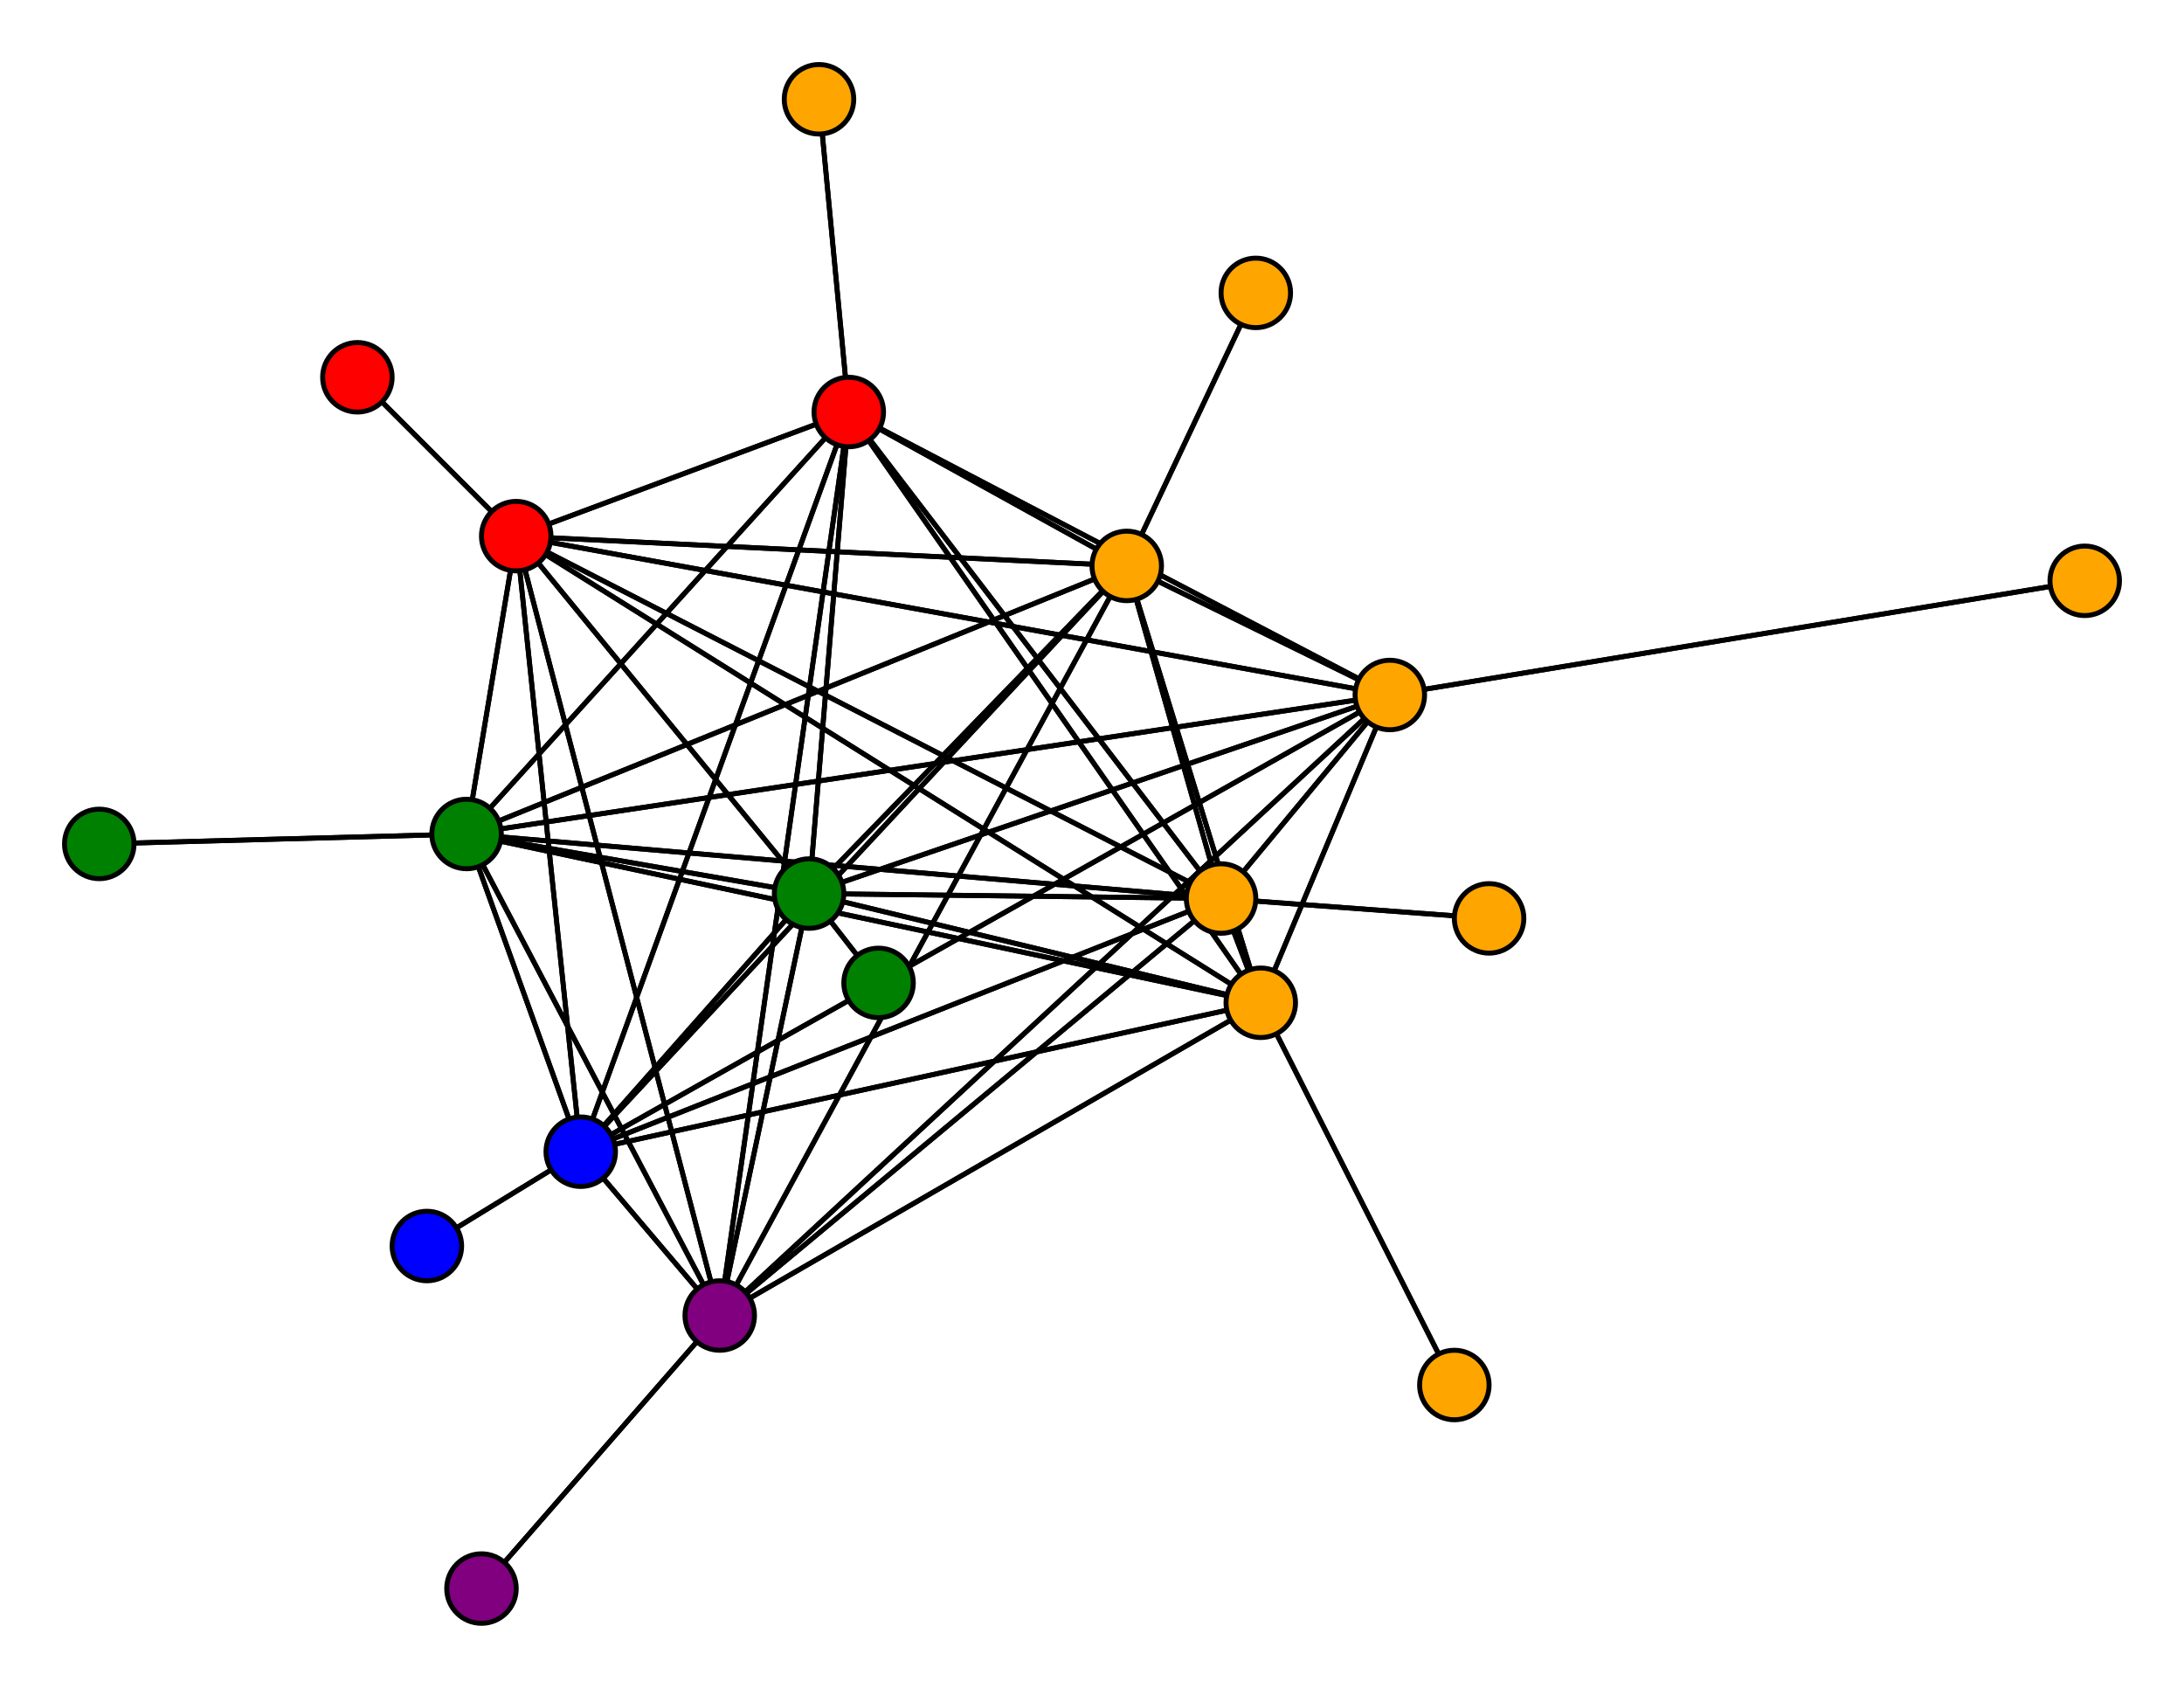<svg width="440" height="340" xmlns="http://www.w3.org/2000/svg">
<path stroke-width="1" stroke="black" d="M 177 198 163 180"/>
<path stroke-width="1" stroke="black" d="M 145 265 117 232"/>
<path stroke-width="1" stroke="black" d="M 145 265 163 180"/>
<path stroke-width="1" stroke="black" d="M 97 320 145 265"/>
<path stroke-width="1" stroke="black" d="M 171 83 280 140"/>
<path stroke-width="1" stroke="black" d="M 171 83 94 168"/>
<path stroke-width="1" stroke="black" d="M 171 83 145 265"/>
<path stroke-width="1" stroke="black" d="M 171 83 165 20"/>
<path stroke-width="1" stroke="black" d="M 171 83 227 114"/>
<path stroke-width="1" stroke="black" d="M 171 83 246 181"/>
<path stroke-width="1" stroke="black" d="M 171 83 254 202"/>
<path stroke-width="1" stroke="black" d="M 171 83 104 108"/>
<path stroke-width="1" stroke="black" d="M 171 83 117 232"/>
<path stroke-width="1" stroke="black" d="M 171 83 163 180"/>
<path stroke-width="1" stroke="black" d="M 165 20 171 83"/>
<path stroke-width="1" stroke="black" d="M 227 114 280 140"/>
<path stroke-width="1" stroke="black" d="M 227 114 94 168"/>
<path stroke-width="1" stroke="black" d="M 227 114 145 265"/>
<path stroke-width="1" stroke="black" d="M 227 114 171 83"/>
<path stroke-width="1" stroke="black" d="M 227 114 253 59"/>
<path stroke-width="1" stroke="black" d="M 227 114 246 181"/>
<path stroke-width="1" stroke="black" d="M 227 114 254 202"/>
<path stroke-width="1" stroke="black" d="M 227 114 104 108"/>
<path stroke-width="1" stroke="black" d="M 227 114 117 232"/>
<path stroke-width="1" stroke="black" d="M 145 265 104 108"/>
<path stroke-width="1" stroke="black" d="M 145 265 254 202"/>
<path stroke-width="1" stroke="black" d="M 145 265 246 181"/>
<path stroke-width="1" stroke="black" d="M 145 265 227 114"/>
<path stroke-width="1" stroke="black" d="M 280 140 145 265"/>
<path stroke-width="1" stroke="black" d="M 280 140 171 83"/>
<path stroke-width="1" stroke="black" d="M 280 140 227 114"/>
<path stroke-width="1" stroke="black" d="M 280 140 246 181"/>
<path stroke-width="1" stroke="black" d="M 280 140 254 202"/>
<path stroke-width="1" stroke="black" d="M 280 140 104 108"/>
<path stroke-width="1" stroke="black" d="M 280 140 117 232"/>
<path stroke-width="1" stroke="black" d="M 280 140 163 180"/>
<path stroke-width="1" stroke="black" d="M 420 117 280 140"/>
<path stroke-width="1" stroke="black" d="M 94 168 280 140"/>
<path stroke-width="1" stroke="black" d="M 94 168 20 170"/>
<path stroke-width="1" stroke="black" d="M 227 114 163 180"/>
<path stroke-width="1" stroke="black" d="M 94 168 145 265"/>
<path stroke-width="1" stroke="black" d="M 94 168 227 114"/>
<path stroke-width="1" stroke="black" d="M 94 168 246 181"/>
<path stroke-width="1" stroke="black" d="M 94 168 254 202"/>
<path stroke-width="1" stroke="black" d="M 94 168 104 108"/>
<path stroke-width="1" stroke="black" d="M 94 168 117 232"/>
<path stroke-width="1" stroke="black" d="M 94 168 163 180"/>
<path stroke-width="1" stroke="black" d="M 20 170 94 168"/>
<path stroke-width="1" stroke="black" d="M 145 265 280 140"/>
<path stroke-width="1" stroke="black" d="M 145 265 94 168"/>
<path stroke-width="1" stroke="black" d="M 145 265 97 320"/>
<path stroke-width="1" stroke="black" d="M 145 265 171 83"/>
<path stroke-width="1" stroke="black" d="M 94 168 171 83"/>
<path stroke-width="1" stroke="black" d="M 253 59 227 114"/>
<path stroke-width="1" stroke="black" d="M 246 181 280 140"/>
<path stroke-width="1" stroke="black" d="M 246 181 94 168"/>
<path stroke-width="1" stroke="black" d="M 104 108 117 232"/>
<path stroke-width="1" stroke="black" d="M 104 108 163 180"/>
<path stroke-width="1" stroke="black" d="M 72 76 104 108"/>
<path stroke-width="1" stroke="black" d="M 117 232 280 140"/>
<path stroke-width="1" stroke="black" d="M 117 232 94 168"/>
<path stroke-width="1" stroke="black" d="M 117 232 145 265"/>
<path stroke-width="1" stroke="black" d="M 117 232 171 83"/>
<path stroke-width="1" stroke="black" d="M 117 232 227 114"/>
<path stroke-width="1" stroke="black" d="M 117 232 246 181"/>
<path stroke-width="1" stroke="black" d="M 117 232 254 202"/>
<path stroke-width="1" stroke="black" d="M 117 232 104 108"/>
<path stroke-width="1" stroke="black" d="M 104 108 72 76"/>
<path stroke-width="1" stroke="black" d="M 117 232 86 251"/>
<path stroke-width="1" stroke="black" d="M 86 251 117 232"/>
<path stroke-width="1" stroke="black" d="M 163 180 280 140"/>
<path stroke-width="1" stroke="black" d="M 163 180 94 168"/>
<path stroke-width="1" stroke="black" d="M 163 180 145 265"/>
<path stroke-width="1" stroke="black" d="M 163 180 171 83"/>
<path stroke-width="1" stroke="black" d="M 163 180 227 114"/>
<path stroke-width="1" stroke="black" d="M 163 180 246 181"/>
<path stroke-width="1" stroke="black" d="M 163 180 254 202"/>
<path stroke-width="1" stroke="black" d="M 163 180 104 108"/>
<path stroke-width="1" stroke="black" d="M 163 180 117 232"/>
<path stroke-width="1" stroke="black" d="M 163 180 177 198"/>
<path stroke-width="1" stroke="black" d="M 117 232 163 180"/>
<path stroke-width="1" stroke="black" d="M 280 140 94 168"/>
<path stroke-width="1" stroke="black" d="M 104 108 254 202"/>
<path stroke-width="1" stroke="black" d="M 104 108 227 114"/>
<path stroke-width="1" stroke="black" d="M 246 181 145 265"/>
<path stroke-width="1" stroke="black" d="M 246 181 171 83"/>
<path stroke-width="1" stroke="black" d="M 246 181 227 114"/>
<path stroke-width="1" stroke="black" d="M 246 181 300 185"/>
<path stroke-width="1" stroke="black" d="M 246 181 254 202"/>
<path stroke-width="1" stroke="black" d="M 246 181 104 108"/>
<path stroke-width="1" stroke="black" d="M 246 181 117 232"/>
<path stroke-width="1" stroke="black" d="M 246 181 163 180"/>
<path stroke-width="1" stroke="black" d="M 300 185 246 181"/>
<path stroke-width="1" stroke="black" d="M 254 202 280 140"/>
<path stroke-width="1" stroke="black" d="M 254 202 94 168"/>
<path stroke-width="1" stroke="black" d="M 104 108 246 181"/>
<path stroke-width="1" stroke="black" d="M 254 202 145 265"/>
<path stroke-width="1" stroke="black" d="M 254 202 227 114"/>
<path stroke-width="1" stroke="black" d="M 254 202 246 181"/>
<path stroke-width="1" stroke="black" d="M 254 202 293 279"/>
<path stroke-width="1" stroke="black" d="M 254 202 104 108"/>
<path stroke-width="1" stroke="black" d="M 254 202 117 232"/>
<path stroke-width="1" stroke="black" d="M 254 202 163 180"/>
<path stroke-width="1" stroke="black" d="M 293 279 254 202"/>
<path stroke-width="1" stroke="black" d="M 104 108 280 140"/>
<path stroke-width="1" stroke="black" d="M 104 108 94 168"/>
<path stroke-width="1" stroke="black" d="M 104 108 145 265"/>
<path stroke-width="1" stroke="black" d="M 104 108 171 83"/>
<path stroke-width="1" stroke="black" d="M 254 202 171 83"/>
<path stroke-width="1" stroke="black" d="M 280 140 420 117"/>
<circle cx="177" cy="198" r="7.0" style="fill:green;stroke:black;stroke-width:1.0"/>
<circle cx="163" cy="180" r="7.0" style="fill:green;stroke:black;stroke-width:1.0"/>
<circle cx="86" cy="251" r="7.0" style="fill:blue;stroke:black;stroke-width:1.0"/>
<circle cx="117" cy="232" r="7.0" style="fill:blue;stroke:black;stroke-width:1.0"/>
<circle cx="72" cy="76" r="7.0" style="fill:red;stroke:black;stroke-width:1.0"/>
<circle cx="104" cy="108" r="7.0" style="fill:red;stroke:black;stroke-width:1.0"/>
<circle cx="293" cy="279" r="7.0" style="fill:orange;stroke:black;stroke-width:1.0"/>
<circle cx="254" cy="202" r="7.0" style="fill:orange;stroke:black;stroke-width:1.0"/>
<circle cx="300" cy="185" r="7.0" style="fill:orange;stroke:black;stroke-width:1.0"/>
<circle cx="246" cy="181" r="7.0" style="fill:orange;stroke:black;stroke-width:1.0"/>
<circle cx="253" cy="59" r="7.0" style="fill:orange;stroke:black;stroke-width:1.0"/>
<circle cx="227" cy="114" r="7.0" style="fill:orange;stroke:black;stroke-width:1.0"/>
<circle cx="165" cy="20" r="7.0" style="fill:orange;stroke:black;stroke-width:1.0"/>
<circle cx="171" cy="83" r="7.0" style="fill:red;stroke:black;stroke-width:1.0"/>
<circle cx="97" cy="320" r="7.0" style="fill:purple;stroke:black;stroke-width:1.0"/>
<circle cx="145" cy="265" r="7.0" style="fill:purple;stroke:black;stroke-width:1.0"/>
<circle cx="20" cy="170" r="7.0" style="fill:green;stroke:black;stroke-width:1.0"/>
<circle cx="94" cy="168" r="7.0" style="fill:green;stroke:black;stroke-width:1.0"/>
<circle cx="420" cy="117" r="7.0" style="fill:orange;stroke:black;stroke-width:1.0"/>
<circle cx="280" cy="140" r="7.0" style="fill:orange;stroke:black;stroke-width:1.0"/>
</svg>
